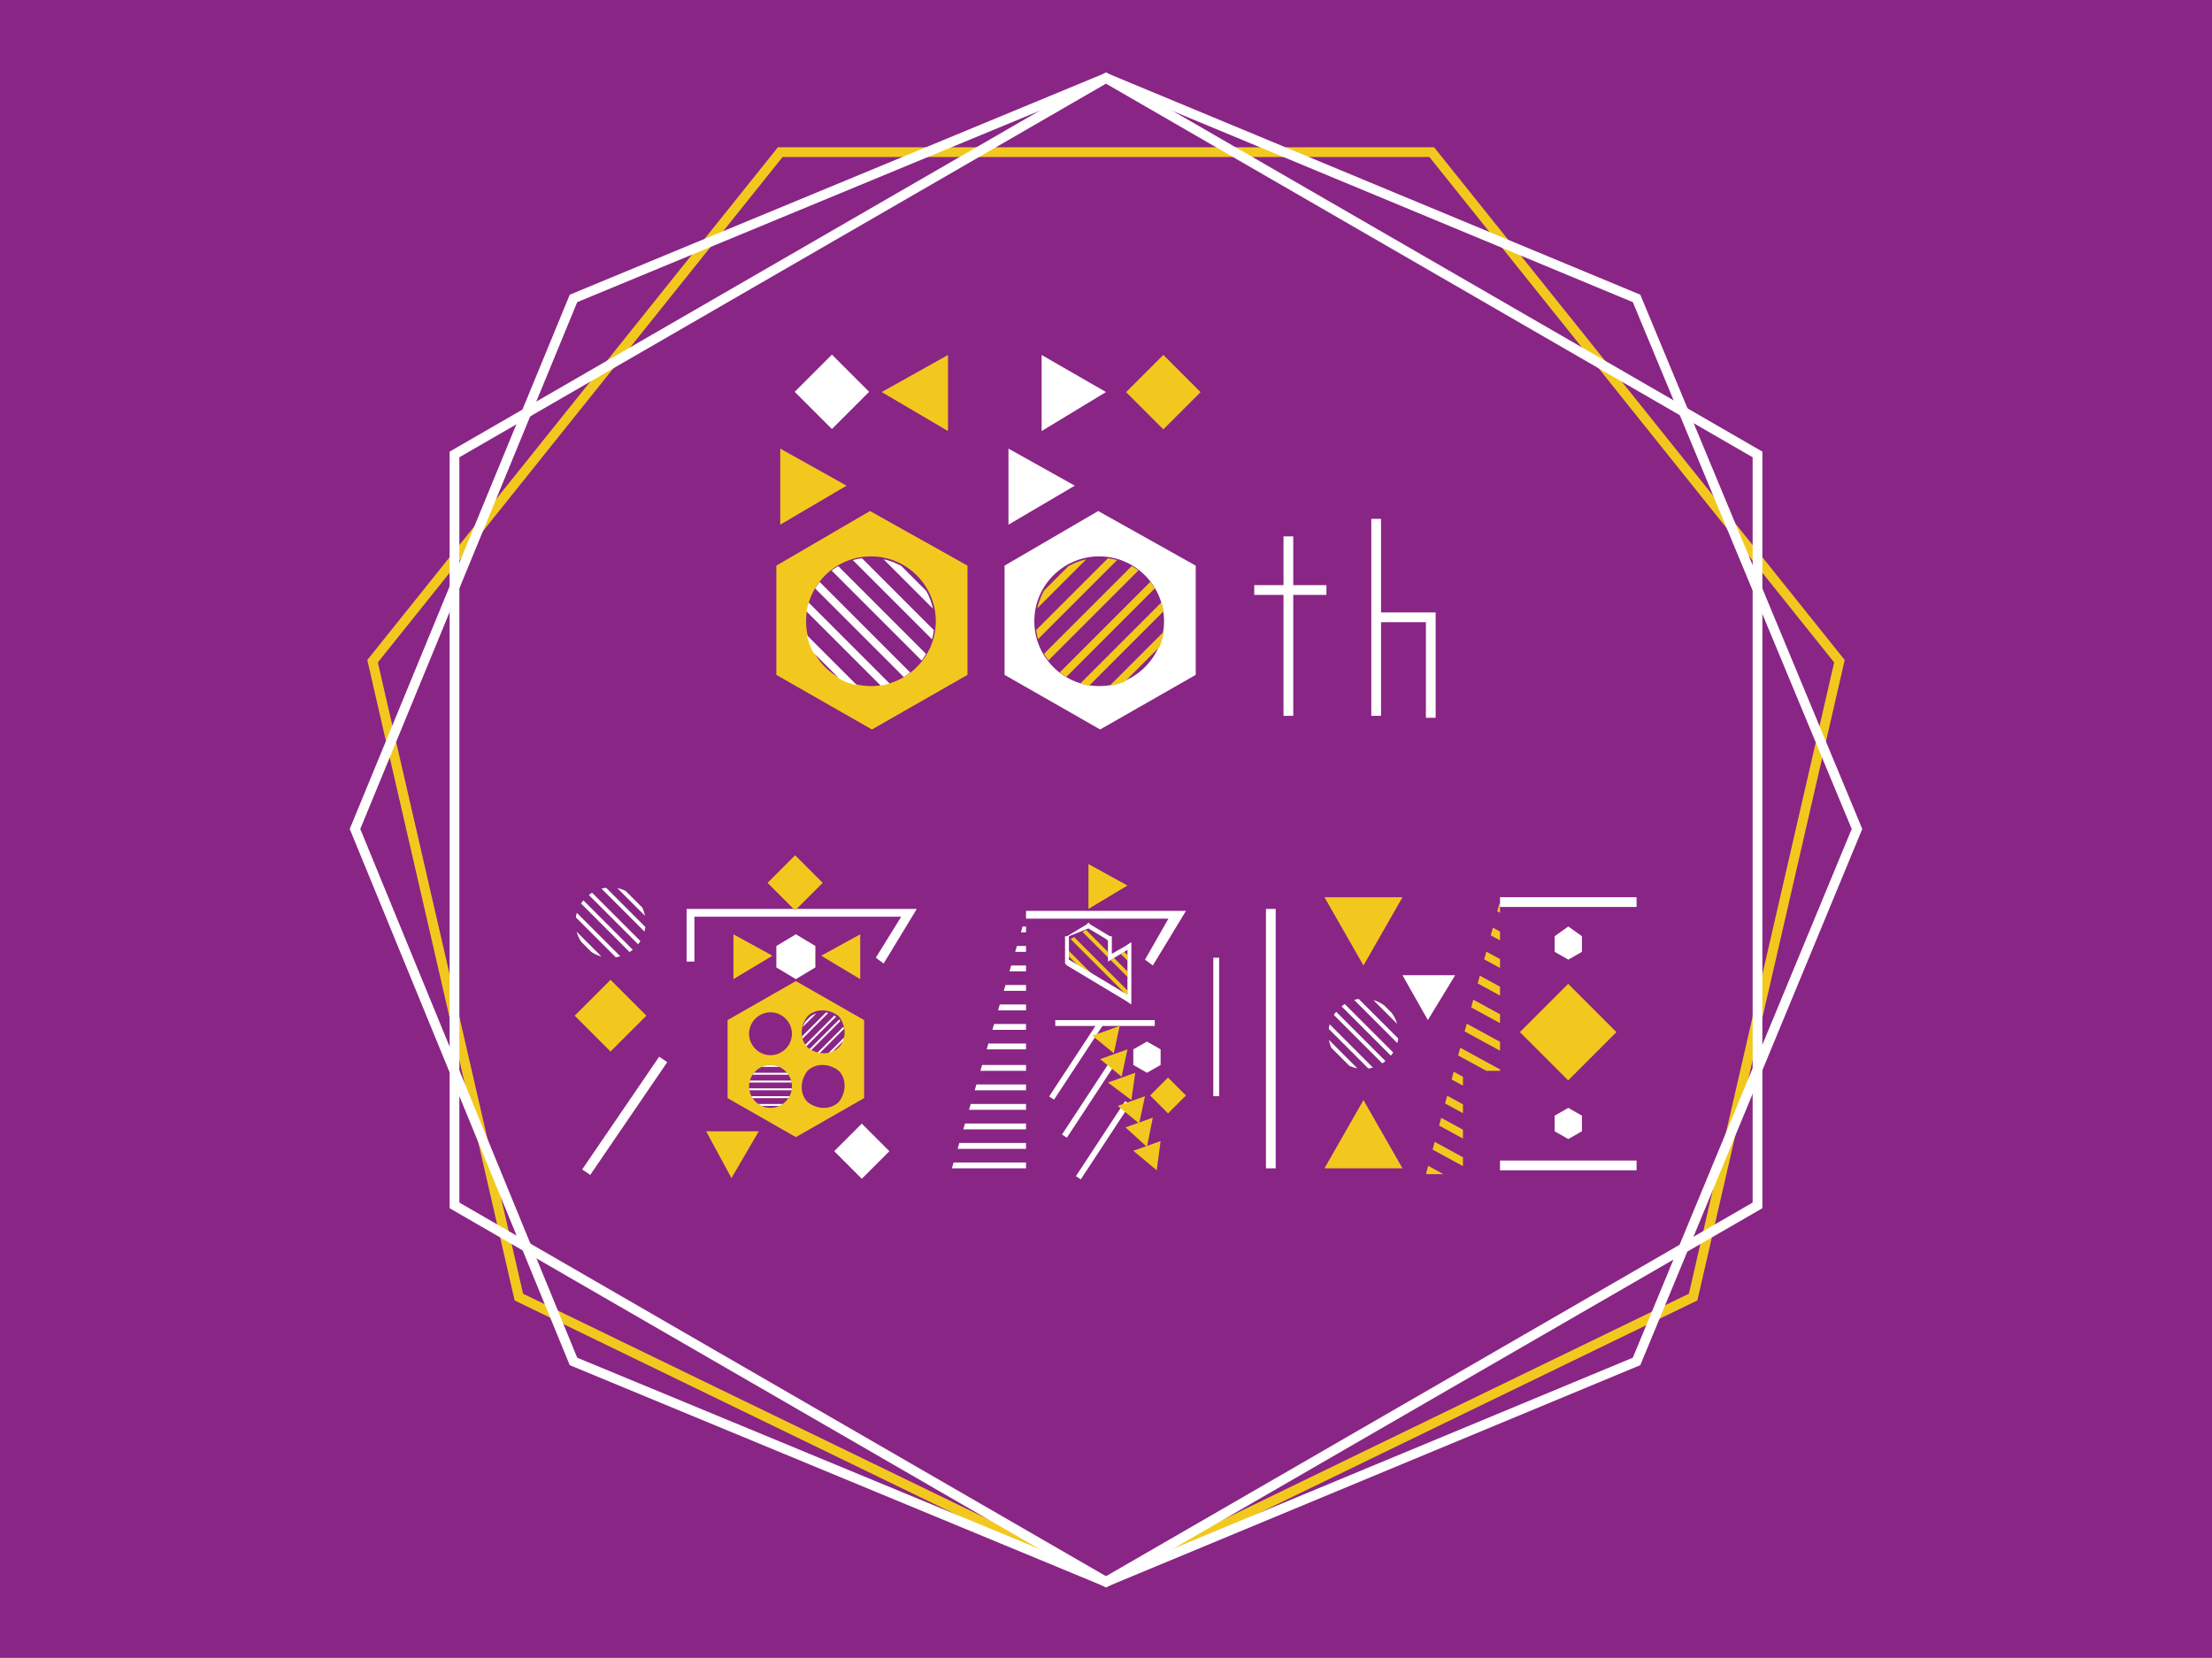 <?xml version="1.0" encoding="utf-8"?>
<!-- Generator: Adobe Illustrator 22.0.0, SVG Export Plug-In . SVG Version: 6.00 Build 0)  -->
<svg version="1.1" id="レイヤー_1" xmlns="http://www.w3.org/2000/svg" xmlns:xlink="http://www.w3.org/1999/xlink" x="0px"
	 y="0px" viewBox="0 0 113.4 85" style="enable-background:new 0 0 113.4 85;" xml:space="preserve">
<style type="text/css">
	.st0{fill:#892584;}
	.st1{fill:none;stroke:#F2C81F;stroke-width:0.5;stroke-miterlimit:10;}
	.st2{fill:none;stroke:#FFFFFF;stroke-width:0.5;stroke-miterlimit:10;}
	.st3{fill:#F2C81F;}
	.st4{fill:#FFFFFF;}
	.st5{clip-path:url(#SVGID_2_);}
	.st6{clip-path:url(#SVGID_4_);}
	.st7{clip-path:url(#SVGID_6_);}
	.st8{clip-path:url(#SVGID_8_);}
	.st9{clip-path:url(#SVGID_10_);}
	.st10{clip-path:url(#SVGID_12_);}
	.st11{clip-path:url(#SVGID_14_);}
	.st12{clip-path:url(#SVGID_16_);}
	.st13{clip-path:url(#SVGID_18_);}
</style>
<g>
	<rect x="0" y="0" class="st0" width="113.4" height="85"/>
	<polygon class="st1" points="56.7,81.1 26.6,66.5 19.1,33.9 40,7.8 73.4,7.8 94.3,33.9 86.8,66.5 	"/>
	<polygon class="st2" points="56.7,81.1 23.3,61.8 23.3,23.3 56.7,4 90.1,23.3 90.1,61.8 	"/>
	<polygon class="st2" points="56.7,81.1 29.4,69.8 18.2,42.5 29.4,15.3 56.7,4 83.9,15.3 95.2,42.5 83.9,69.8 	"/>
	<g>
		<g>
			<polygon class="st3" points="37.5,60.4 38.9,58 36.2,58 			"/>
			<rect x="43.2" y="58" transform="matrix(0.707 0.707 -0.707 0.707 54.644 -13.941)" class="st4" width="2" height="2"/>
			<polygon class="st4" points="45.3,49.4 44.9,49.1 46.2,47 35.6,47 35.6,49.3 35.2,49.3 35.2,46.6 47,46.6 			"/>
			<g>
				<polygon class="st4" points="41.8,48.5 40.8,47.9 39.8,48.5 39.8,49.6 40.8,50.2 41.8,49.6 				"/>
				<polygon class="st3" points="39.6,49 37.6,47.9 37.6,50.2 				"/>
				<polygon class="st3" points="42.1,49 44.1,47.9 44.1,50.2 				"/>
			</g>
			<rect x="39.8" y="44.3" transform="matrix(0.707 0.707 -0.707 0.707 43.944 -15.609)" class="st3" width="2" height="2"/>
			<g>
				<defs>
					<circle id="SVGID_1_" cx="31.3" cy="47.3" r="1.8"/>
				</defs>
				<clipPath id="SVGID_2_">
					<use xlink:href="#SVGID_1_"  style="overflow:visible;"/>
				</clipPath>
				<g class="st5">
					
						<rect x="32.3" y="44.1" transform="matrix(0.707 -0.707 0.707 0.707 -23.097 36.462)" class="st4" width="0.2" height="4"/>
					
						<rect x="31.9" y="44.6" transform="matrix(0.707 -0.707 0.707 0.707 -23.558 36.271)" class="st4" width="0.2" height="4"/>
					<rect x="31.4" y="45" transform="matrix(0.707 -0.707 0.707 0.707 -24.019 36.08)" class="st4" width="0.2" height="4"/>
					
						<rect x="31" y="45.5" transform="matrix(0.707 -0.707 0.707 0.707 -24.48 35.889)" class="st4" width="0.2" height="4"/>
					
						<rect x="30.5" y="45.9" transform="matrix(0.707 -0.707 0.707 0.707 -24.941 35.698)" class="st4" width="0.2" height="4"/>
					<rect x="30" y="46.4" transform="matrix(0.707 -0.707 0.707 0.707 -25.402 35.507)" class="st4" width="0.2" height="4"/>
				</g>
			</g>
			<rect x="30" y="50.8" transform="matrix(0.707 0.707 -0.707 0.707 46.005 -6.891)" class="st3" width="2.6" height="2.6"/>
			<rect x="28.5" y="57" transform="matrix(0.564 -0.826 0.826 0.564 -33.31 51.349)" class="st4" width="7" height="0.5"/>
			<g>
				<defs>
					<circle id="SVGID_3_" cx="42.2" cy="53" r="1.1"/>
				</defs>
				<clipPath id="SVGID_4_">
					<use xlink:href="#SVGID_3_"  style="overflow:visible;"/>
				</clipPath>
				<g class="st6">
					
						<rect x="41.7" y="53.6" transform="matrix(0.707 -0.707 0.707 0.707 -25.379 46.054)" class="st4" width="2.4" height="0.1"/>
					
						<rect x="41.4" y="53.3" transform="matrix(0.707 -0.707 0.707 0.707 -25.263 45.773)" class="st4" width="2.4" height="0.1"/>
					
						<rect x="41.1" y="53" transform="matrix(0.707 -0.707 0.707 0.707 -25.146 45.493)" class="st4" width="2.4" height="0.1"/>
					
						<rect x="40.8" y="52.8" transform="matrix(0.707 -0.707 0.707 0.707 -25.03 45.213)" class="st4" width="2.4" height="0.1"/>
					
						<rect x="40.6" y="52.5" transform="matrix(0.707 -0.707 0.707 0.707 -24.914 44.932)" class="st4" width="2.4" height="0.1"/>
					
						<rect x="40.3" y="52.2" transform="matrix(0.707 -0.707 0.707 0.707 -24.798 44.652)" class="st4" width="2.4" height="0.1"/>
				</g>
			</g>
			<path class="st3" d="M40.8,50.3l-3.5,2v4l3.5,2l3.5-2v-4L40.8,50.3z M39.5,56.8c-0.6,0-1.1-0.5-1.1-1.1s0.5-1.1,1.1-1.1
				s1.1,0.5,1.1,1.1S40.1,56.8,39.5,56.8z M39.5,54.1c-0.6,0-1.1-0.5-1.1-1.1s0.5-1.1,1.1-1.1s1.1,0.5,1.1,1.1S40.1,54.1,39.5,54.1z
				 M43,56.5c-0.4,0.4-1.1,0.4-1.6,0c-0.4-0.4-0.4-1.1,0-1.6c0.4-0.4,1.1-0.4,1.6,0C43.4,55.3,43.4,56,43,56.5z M43,53.7
				c-0.4,0.4-1.1,0.4-1.6,0c-0.4-0.4-0.4-1.1,0-1.6c0.4-0.4,1.1-0.4,1.6,0C43.4,52.6,43.4,53.3,43,53.7z"/>
			<g>
				<defs>
					<circle id="SVGID_5_" cx="39.5" cy="55.7" r="1.1"/>
				</defs>
				<clipPath id="SVGID_6_">
					<use xlink:href="#SVGID_5_"  style="overflow:visible;"/>
				</clipPath>
				<g class="st7">
					<rect x="38.3" y="56.6" class="st4" width="2.4" height="0.1"/>
					<rect x="38.3" y="56.2" class="st4" width="2.4" height="0.1"/>
					<rect x="38.3" y="55.8" class="st4" width="2.4" height="0.1"/>
					<rect x="38.3" y="55.4" class="st4" width="2.4" height="0.1"/>
					<rect x="38.3" y="55" class="st4" width="2.4" height="0.1"/>
					<rect x="38.3" y="54.6" class="st4" width="2.4" height="0.1"/>
				</g>
			</g>
		</g>
		<g>
			<polygon class="st3" points="57.8,45.4 55.8,44.3 55.8,46.6 			"/>
			<polygon class="st4" points="59.1,49.5 58.7,49.2 59.9,47.1 52.6,47.1 52.6,46.7 60.8,46.7 			"/>
			<g>
				<defs>
					<polyline id="SVGID_7_" points="52.6,46.9 52.6,59.9 48.8,59.9 52.6,46.9 					"/>
				</defs>
				<clipPath id="SVGID_8_">
					<use xlink:href="#SVGID_7_"  style="overflow:visible;"/>
				</clipPath>
				<g class="st8">
					<rect x="48.1" y="54.6" class="st4" width="6.2" height="0.3"/>
					<rect x="48.1" y="55.6" class="st4" width="6.2" height="0.3"/>
					<rect x="48.1" y="56.6" class="st4" width="6.2" height="0.3"/>
					<rect x="48.1" y="57.6" class="st4" width="6.2" height="0.3"/>
					<rect x="48.1" y="58.6" class="st4" width="6.2" height="0.3"/>
					<rect x="48.1" y="59.6" class="st4" width="6.2" height="0.3"/>
					<rect x="48.1" y="48.5" class="st4" width="6.2" height="0.3"/>
					<rect x="48.1" y="49.5" class="st4" width="6.2" height="0.3"/>
					<rect x="48.1" y="50.5" class="st4" width="6.2" height="0.3"/>
					<rect x="48.1" y="51.5" class="st4" width="6.2" height="0.3"/>
					<rect x="48.1" y="52.5" class="st4" width="6.2" height="0.3"/>
					<rect x="48.1" y="53.5" class="st4" width="6.2" height="0.3"/>
					<rect x="48.1" y="47.5" class="st4" width="6.2" height="0.3"/>
				</g>
			</g>
			<g>
				<g>
					<defs>
						<polygon id="SVGID_9_" points="57.8,51 57.8,48.7 56.8,49.3 56.8,49.3 56.8,48.2 55.8,47.6 54.8,48.2 54.8,49.3 55.8,49.9 
													"/>
					</defs>
					<clipPath id="SVGID_10_">
						<use xlink:href="#SVGID_9_"  style="overflow:visible;"/>
					</clipPath>
					<g class="st9">
						
							<rect x="57.7" y="45.9" transform="matrix(0.707 -0.707 0.707 0.707 -17.093 54.967)" class="st3" width="0.2" height="4.5"/>
						
							<rect x="57.2" y="46.3" transform="matrix(0.707 -0.707 0.707 0.707 -17.554 54.777)" class="st3" width="0.2" height="4.5"/>
						
							<rect x="56.8" y="46.8" transform="matrix(0.707 -0.707 0.707 0.707 -18.015 54.585)" class="st3" width="0.2" height="4.5"/>
						
							<rect x="56.3" y="47.3" transform="matrix(0.707 -0.707 0.707 0.707 -18.476 54.394)" class="st3" width="0.2" height="4.5"/>
						
							<rect x="55.8" y="47.7" transform="matrix(0.707 -0.707 0.707 0.707 -18.937 54.203)" class="st3" width="0.2" height="4.5"/>
						
							<rect x="55.4" y="48.2" transform="matrix(0.707 -0.707 0.707 0.707 -19.398 54.012)" class="st3" width="0.2" height="4.5"/>
					</g>
				</g>
				<g>
					<path class="st4" d="M55.8,47.6l1,0.6v1.1l0,0h0v0l1-0.6V51l-2-1.2l-1-0.6v-1.2L55.8,47.6 M55.8,47.3l-0.1,0.1l-1,0.6L54.6,48
						v0.1v1.2v0.1l0.1,0.1l1,0.6l2,1.2l0.3,0.2V51v-2.3v-0.4l-0.3,0.2L57,48.9v-0.7V48L56.9,48l-1-0.6L55.8,47.3L55.8,47.3z"/>
				</g>
			</g>
			<rect x="54.1" y="52.3" class="st4" width="5.1" height="0.3"/>
			
				<rect x="52.9" y="54.2" transform="matrix(0.549 -0.836 0.836 0.549 -20.569 70.684)" class="st4" width="4.6" height="0.3"/>
			
				<rect x="53.6" y="56.2" transform="matrix(0.549 -0.836 0.836 0.549 -21.966 72.121)" class="st4" width="4.6" height="0.3"/>
			
				<rect x="54.2" y="58.3" transform="matrix(0.549 -0.836 0.836 0.549 -23.338 73.606)" class="st4" width="4.6" height="0.3"/>
			<g>
				<polygon class="st3" points="57.1,54 57.4,52.6 56,53.1 				"/>
				<polygon class="st3" points="57.5,55.2 57.8,53.8 56.4,54.3 				"/>
				<polygon class="st3" points="58,56.4 58.2,55 56.8,55.5 				"/>
				<polygon class="st3" points="58.4,57.6 58.7,56.2 57.3,56.7 				"/>
				<polygon class="st3" points="58.8,58.8 59.1,57.3 57.7,57.8 				"/>
				<polygon class="st3" points="59.3,60 59.5,58.5 58.1,59 				"/>
			</g>
			<polygon class="st4" points="59.5,53.8 58.8,53.4 58.1,53.8 58.1,54.6 58.8,55 59.5,54.6 			"/>
			
				<rect x="59.2" y="55.5" transform="matrix(0.707 0.707 -0.707 0.707 57.264 -25.848)" class="st3" width="1.3" height="1.3"/>
			<rect x="62.2" y="49.1" class="st4" width="0.3" height="7.1"/>
			<rect x="64.9" y="46.6" class="st4" width="0.5" height="13.3"/>
		</g>
		<g>
			<g>
				<defs>
					<polyline id="SVGID_11_" points="76.9,46.2 76.9,54.9 75,54.9 75,60.2 73.1,60.2 76.9,46.2 					"/>
				</defs>
				<clipPath id="SVGID_12_">
					<use xlink:href="#SVGID_11_"  style="overflow:visible;"/>
				</clipPath>
				<g class="st10">
					
						<rect x="75.4" y="51.1" transform="matrix(0.479 -0.878 0.878 0.479 -9.521 95.454)" class="st3" width="0.4" height="9.3"/>
					
						<rect x="74.8" y="52.2" transform="matrix(0.479 -0.878 0.878 0.479 -10.776 95.499)" class="st3" width="0.4" height="9.3"/>
					
						<rect x="74.3" y="53.3" transform="matrix(0.479 -0.878 0.878 0.479 -12.031 95.545)" class="st3" width="0.4" height="9.3"/>
					
						<rect x="73.7" y="54.4" transform="matrix(0.479 -0.878 0.878 0.479 -13.286 95.591)" class="st3" width="0.4" height="9.3"/>
					
						<rect x="73.1" y="55.4" transform="matrix(0.479 -0.878 0.878 0.479 -14.54 95.636)" class="st3" width="0.4" height="9.3"/>
					
						<rect x="72.5" y="56.5" transform="matrix(0.479 -0.878 0.878 0.479 -15.795 95.682)" class="st3" width="0.4" height="9.3"/>
					
						<rect x="79" y="44.6" transform="matrix(0.479 -0.878 0.878 0.479 -1.992 95.181)" class="st3" width="0.4" height="9.3"/>
					
						<rect x="78.4" y="45.7" transform="matrix(0.479 -0.878 0.878 0.479 -3.248 95.226)" class="st3" width="0.4" height="9.3"/>
					
						<rect x="77.8" y="46.8" transform="matrix(0.479 -0.878 0.878 0.479 -4.502 95.272)" class="st3" width="0.4" height="9.3"/>
					
						<rect x="77.2" y="47.9" transform="matrix(0.479 -0.878 0.878 0.479 -5.757 95.317)" class="st3" width="0.4" height="9.3"/>
					
						<rect x="76.6" y="49" transform="matrix(0.479 -0.878 0.878 0.479 -7.011 95.363)" class="st3" width="0.4" height="9.3"/>
					<rect x="76" y="50" transform="matrix(0.479 -0.878 0.878 0.479 -8.266 95.409)" class="st3" width="0.4" height="9.3"/>
					
						<rect x="79.6" y="43.6" transform="matrix(0.479 -0.878 0.878 0.479 -0.738 95.135)" class="st3" width="0.4" height="9.3"/>
				</g>
			</g>
			<polygon class="st4" points="73.2,52.3 74.6,50 71.9,50 			"/>
			<g>
				<polygon class="st3" points="69.9,49.5 71.9,46 67.9,46 				"/>
				<polygon class="st3" points="69.9,56.4 71.9,59.9 67.9,59.9 				"/>
				<g>
					<defs>
						<circle id="SVGID_13_" cx="69.9" cy="53" r="1.8"/>
					</defs>
					<clipPath id="SVGID_14_">
						<use xlink:href="#SVGID_13_"  style="overflow:visible;"/>
					</clipPath>
					<g class="st11">
						
							<rect x="71" y="49.8" transform="matrix(0.707 -0.707 0.707 0.707 -15.819 65.441)" class="st4" width="0.2" height="4"/>
						
							<rect x="70.5" y="50.3" transform="matrix(0.707 -0.707 0.707 0.707 -16.28 65.25)" class="st4" width="0.2" height="4"/>
						
							<rect x="70" y="50.7" transform="matrix(0.707 -0.707 0.707 0.707 -16.741 65.059)" class="st4" width="0.2" height="4"/>
						
							<rect x="69.6" y="51.2" transform="matrix(0.707 -0.707 0.707 0.707 -17.202 64.868)" class="st4" width="0.2" height="4"/>
						
							<rect x="69.1" y="51.7" transform="matrix(0.707 -0.707 0.707 0.707 -17.663 64.677)" class="st4" width="0.2" height="4"/>
						
							<rect x="68.7" y="52.1" transform="matrix(0.707 -0.707 0.707 0.707 -18.123 64.487)" class="st4" width="0.2" height="4"/>
					</g>
				</g>
			</g>
			<rect x="76.9" y="59.5" class="st4" width="7" height="0.5"/>
			
				<rect x="78.6" y="51.2" transform="matrix(0.707 0.707 -0.707 0.707 61.022 -41.327)" class="st3" width="3.5" height="3.5"/>
			<rect x="76.9" y="46" class="st4" width="7" height="0.5"/>
			<polygon class="st4" points="81.1,48 80.4,47.5 79.7,48 79.7,48.8 80.4,49.2 81.1,48.8 			"/>
			<polygon class="st4" points="81.1,57.2 80.4,56.8 79.7,57.2 79.7,58 80.4,58.4 81.1,58 			"/>
		</g>
	</g>
	<g>
		<g>
			<path class="st3" d="M44.6,26.2L39.8,29v5.6l4.9,2.8l4.9-2.8V29L44.6,26.2z M47,34.2c-1.3,1.3-3.4,1.3-4.7,0s-1.3-3.4,0-4.7
				c1.3-1.3,3.4-1.3,4.7,0C48.3,30.8,48.3,32.9,47,34.2z"/>
			<g>
				<defs>
					<circle id="SVGID_15_" cx="44.6" cy="31.9" r="3.3"/>
				</defs>
				<clipPath id="SVGID_16_">
					<use xlink:href="#SVGID_15_"  style="overflow:visible;"/>
				</clipPath>
				<g class="st12">
					
						<rect x="46.5" y="26.1" transform="matrix(0.707 -0.707 0.707 0.707 -7.361 41.766)" class="st4" width="0.4" height="7.3"/>
					
						<rect x="45.7" y="27" transform="matrix(0.707 -0.707 0.707 0.707 -8.197 41.42)" class="st4" width="0.4" height="7.3"/>
					
						<rect x="44.9" y="27.8" transform="matrix(0.707 -0.707 0.707 0.707 -9.034 41.073)" class="st4" width="0.4" height="7.3"/>
					
						<rect x="44" y="28.6" transform="matrix(0.707 -0.707 0.707 0.707 -9.87 40.727)" class="st4" width="0.4" height="7.3"/>
					
						<rect x="43.2" y="29.5" transform="matrix(0.707 -0.707 0.707 0.707 -10.706 40.38)" class="st4" width="0.4" height="7.3"/>
					
						<rect x="42.3" y="30.3" transform="matrix(0.707 -0.707 0.707 0.707 -11.543 40.033)" class="st4" width="0.4" height="7.3"/>
				</g>
			</g>
			<polygon class="st3" points="43.4,24.9 40,23 40,26.9 			"/>
			
				<rect x="41.3" y="18.8" transform="matrix(0.707 0.707 -0.707 0.707 26.741 -24.311)" class="st4" width="2.7" height="2.7"/>
			<polygon class="st3" points="45.2,20.1 48.6,18.2 48.6,22.1 			"/>
		</g>
		<g>
			<path class="st4" d="M56.3,26.2L51.5,29v5.6l4.9,2.8l4.9-2.8V29L56.3,26.2z M58.7,34.2c-1.3,1.3-3.4,1.3-4.7,0s-1.3-3.4,0-4.7
				c1.3-1.3,3.4-1.3,4.7,0C60,30.8,60,32.9,58.7,34.2z"/>
			<g>
				<defs>
					<circle id="SVGID_17_" cx="56.4" cy="31.9" r="3.3"/>
				</defs>
				<clipPath id="SVGID_18_">
					<use xlink:href="#SVGID_17_"  style="overflow:visible;"/>
				</clipPath>
				<g class="st13">
					
						<rect x="54.8" y="33.7" transform="matrix(0.707 -0.707 0.707 0.707 -6.885 51.279)" class="st3" width="7.3" height="0.4"/>
					
						<rect x="54" y="32.9" transform="matrix(0.707 -0.707 0.707 0.707 -6.538 50.443)" class="st3" width="7.3" height="0.4"/>
					
						<rect x="53.1" y="32.1" transform="matrix(0.707 -0.707 0.707 0.707 -6.192 49.606)" class="st3" width="7.3" height="0.4"/>
					
						<rect x="52.3" y="31.2" transform="matrix(0.707 -0.707 0.707 0.707 -5.846 48.77)" class="st3" width="7.3" height="0.4"/>
					
						<rect x="51.5" y="30.4" transform="matrix(0.707 -0.707 0.707 0.707 -5.499 47.934)" class="st3" width="7.3" height="0.4"/>
					
						<rect x="50.6" y="29.6" transform="matrix(0.707 -0.707 0.707 0.707 -5.153 47.097)" class="st3" width="7.3" height="0.4"/>
				</g>
			</g>
			<polygon class="st4" points="55.1,24.9 51.7,23 51.7,26.9 			"/>
			
				<rect x="58.3" y="18.8" transform="matrix(0.707 0.707 -0.707 0.707 31.713 -36.314)" class="st3" width="2.7" height="2.7"/>
			<polygon class="st4" points="56.7,20.1 53.4,18.2 53.4,22.1 			"/>
		</g>
		<g>
			<rect x="65.8" y="27.5" class="st4" width="0.5" height="9.2"/>
			<rect x="64.3" y="30" class="st4" width="3.7" height="0.5"/>
			<rect x="70.3" y="26.6" class="st4" width="0.5" height="10.1"/>
			<polygon class="st4" points="73.6,36.8 73.1,36.8 73.1,31.9 70.6,31.9 70.6,31.4 73.6,31.4 			"/>
		</g>
	</g>
</g>
</svg>
